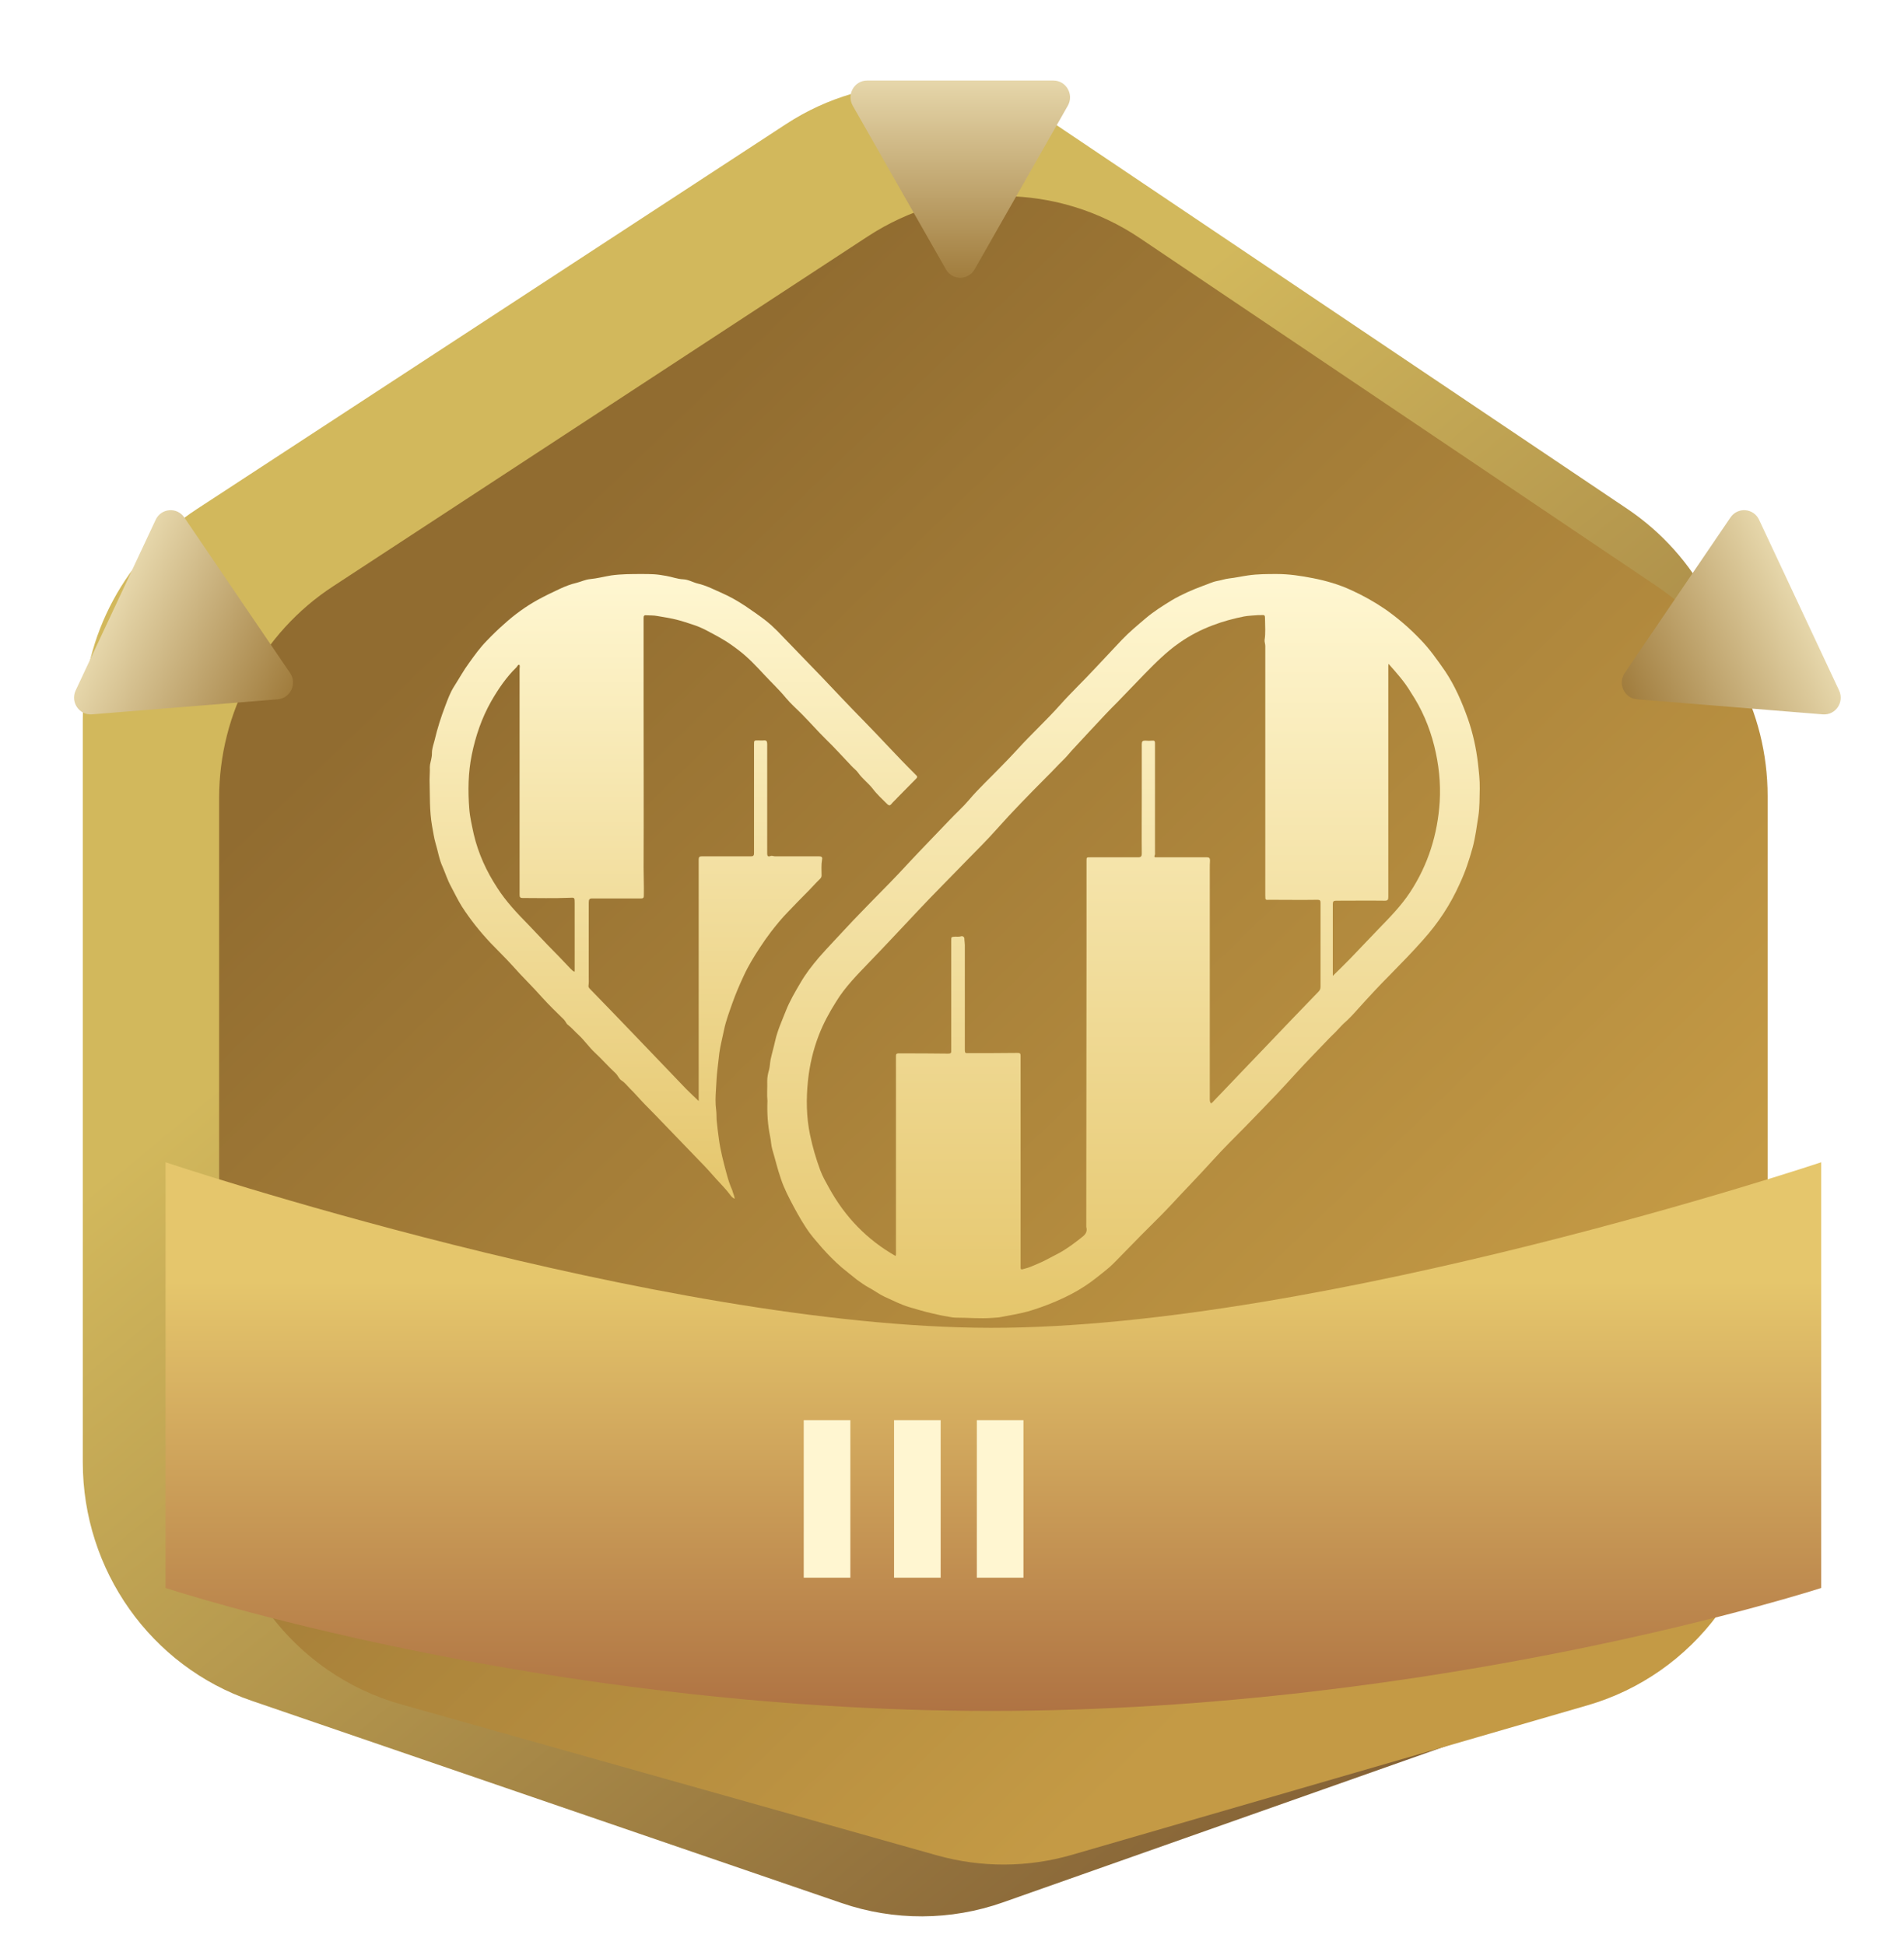 <svg width="46" height="47" viewBox="0 0 46 47" fill="none" xmlns="http://www.w3.org/2000/svg">
<path d="M18.989 2.999L4.75 12.304C3.036 13.424 2 15.35 2 17.417V35.329C2 37.938 3.64 40.256 6.078 41.092L20.336 45.981C21.6 46.414 22.971 46.408 24.231 45.964L37.972 41.115C40.384 40.264 42 37.959 42 35.37V17.365C42 15.326 40.992 13.423 39.316 12.296L25.556 3.043C23.57 1.707 20.992 1.69 18.989 2.999Z" fill="url(#paint0_linear_637_3002)"/>
<g filter="url(#filter0_i_637_3002)">
<path d="M18.967 4.711L6.041 13.17C4.329 14.291 3.294 16.215 3.294 18.281V34.318C3.294 37.05 5.091 39.447 7.688 40.179L20.638 43.828C21.704 44.128 22.831 44.124 23.894 43.816L36.355 40.202C38.93 39.456 40.705 37.069 40.705 34.354V18.23C40.705 16.192 39.699 14.29 38.025 13.162L25.541 4.755C23.553 3.416 20.972 3.399 18.967 4.711Z" fill="url(#paint1_linear_637_3002)"/>
</g>
<g filter="url(#filter1_d_637_3002)">
<path d="M17.541 24.6C17.525 24.449 17.541 24.286 17.536 24.118C17.536 24.034 17.552 23.939 17.58 23.849C17.602 23.765 17.602 23.675 17.618 23.597C17.651 23.445 17.695 23.3 17.728 23.148C17.783 22.902 17.887 22.672 17.981 22.436C18.074 22.195 18.206 21.971 18.338 21.747C18.464 21.528 18.618 21.332 18.783 21.136C19.014 20.872 19.261 20.62 19.497 20.362C19.662 20.183 19.832 20.015 19.997 19.841C20.316 19.516 20.64 19.191 20.948 18.854C21.277 18.501 21.613 18.159 21.948 17.806C22.096 17.649 22.261 17.503 22.404 17.335C22.64 17.055 22.909 16.808 23.162 16.545C23.305 16.399 23.448 16.253 23.585 16.102C23.915 15.737 24.277 15.407 24.607 15.037C24.882 14.728 25.184 14.443 25.464 14.14C25.678 13.91 25.893 13.686 26.102 13.461C26.283 13.271 26.481 13.108 26.678 12.94C26.876 12.772 27.091 12.637 27.31 12.503C27.547 12.363 27.805 12.251 28.063 12.155C28.178 12.116 28.288 12.06 28.404 12.038C28.503 12.021 28.596 11.987 28.695 11.976C28.849 11.959 28.997 11.925 29.151 11.903C29.382 11.869 29.618 11.869 29.849 11.869C30.145 11.869 30.437 11.914 30.722 11.97C31.041 12.032 31.349 12.122 31.64 12.256C31.926 12.385 32.206 12.542 32.47 12.722C32.772 12.934 33.052 13.175 33.31 13.445C33.541 13.68 33.728 13.949 33.915 14.218C34.151 14.571 34.321 14.964 34.464 15.367C34.585 15.715 34.662 16.068 34.706 16.433C34.728 16.64 34.755 16.847 34.75 17.06C34.744 17.279 34.75 17.498 34.717 17.716C34.678 17.968 34.645 18.226 34.58 18.473C34.497 18.776 34.398 19.073 34.266 19.353C34.041 19.858 33.744 20.306 33.376 20.715C33.123 21.001 32.854 21.276 32.59 21.545C32.321 21.814 32.063 22.094 31.81 22.375C31.7 22.498 31.59 22.621 31.464 22.728C31.393 22.795 31.327 22.874 31.261 22.941C31.211 22.991 31.162 23.036 31.113 23.087C30.838 23.378 30.558 23.658 30.288 23.956C30.14 24.118 29.992 24.281 29.843 24.438C29.59 24.701 29.338 24.965 29.08 25.228C28.821 25.491 28.558 25.749 28.31 26.024C27.97 26.4 27.613 26.764 27.266 27.14C27.047 27.375 26.81 27.599 26.585 27.829C26.36 28.059 26.134 28.289 25.909 28.519C25.783 28.648 25.634 28.754 25.497 28.866C25.305 29.018 25.102 29.152 24.887 29.264C24.552 29.438 24.201 29.578 23.838 29.685C23.618 29.746 23.387 29.78 23.162 29.825C23.102 29.836 23.036 29.836 22.975 29.842C22.678 29.864 22.382 29.836 22.085 29.836C21.997 29.836 21.909 29.808 21.821 29.797C21.717 29.78 21.613 29.752 21.508 29.73C21.327 29.69 21.151 29.634 20.975 29.584C20.767 29.522 20.569 29.421 20.371 29.331C20.239 29.27 20.124 29.18 19.997 29.113C19.893 29.057 19.799 28.989 19.706 28.922C19.58 28.821 19.453 28.721 19.332 28.62C19.162 28.474 19.003 28.311 18.854 28.143C18.761 28.031 18.662 27.924 18.574 27.807C18.42 27.599 18.294 27.375 18.173 27.151C18.058 26.932 17.942 26.714 17.865 26.478C17.783 26.243 17.728 26.002 17.657 25.766C17.629 25.671 17.629 25.564 17.607 25.463C17.547 25.178 17.53 24.897 17.541 24.6ZM20.635 28.345C20.651 28.317 20.646 28.294 20.646 28.272C20.646 28.014 20.646 27.756 20.646 27.504C20.646 26.175 20.646 24.852 20.646 23.524C20.646 23.479 20.651 23.451 20.706 23.451C21.107 23.451 21.508 23.451 21.909 23.457C21.964 23.457 21.986 23.445 21.981 23.384C21.981 22.862 21.981 22.335 21.981 21.814C21.981 21.45 21.981 21.091 21.981 20.727C21.981 20.637 21.981 20.637 22.074 20.631C22.124 20.631 22.178 20.637 22.228 20.62C22.256 20.614 22.294 20.631 22.299 20.676C22.299 20.732 22.31 20.783 22.31 20.833C22.31 21.68 22.31 22.526 22.31 23.378C22.31 23.434 22.327 23.451 22.382 23.445C22.783 23.445 23.184 23.445 23.585 23.44C23.64 23.44 23.657 23.451 23.657 23.507C23.657 25.026 23.657 26.545 23.657 28.059C23.657 28.244 23.657 28.435 23.657 28.62C23.657 28.664 23.668 28.681 23.717 28.664C23.783 28.642 23.849 28.631 23.909 28.603C24.025 28.552 24.145 28.508 24.261 28.446C24.393 28.373 24.53 28.311 24.662 28.233C24.821 28.137 24.964 28.031 25.113 27.913C25.201 27.846 25.283 27.779 25.244 27.644C25.244 27.639 25.244 27.633 25.244 27.622C25.244 25.385 25.25 23.143 25.25 20.906C25.25 20.205 25.25 19.505 25.25 18.804C25.25 18.714 25.25 18.714 25.338 18.714C25.723 18.714 26.113 18.714 26.497 18.714C26.563 18.714 26.585 18.692 26.585 18.624C26.58 18.165 26.585 17.699 26.585 17.24C26.585 16.819 26.585 16.399 26.585 15.978C26.585 15.911 26.607 15.894 26.668 15.894C26.728 15.9 26.788 15.9 26.843 15.894C26.893 15.889 26.904 15.911 26.904 15.956C26.904 16.831 26.904 17.705 26.904 18.585C26.904 18.613 26.909 18.641 26.898 18.664C26.876 18.714 26.904 18.714 26.937 18.714C27.036 18.714 27.14 18.714 27.239 18.714C27.547 18.714 27.854 18.714 28.157 18.714C28.211 18.714 28.233 18.731 28.233 18.787C28.228 18.86 28.228 18.938 28.228 19.011C28.228 20.861 28.228 22.705 28.228 24.555C28.228 24.578 28.228 24.595 28.233 24.617C28.25 24.662 28.261 24.668 28.294 24.634C28.36 24.561 28.426 24.494 28.492 24.426C28.843 24.056 29.2 23.686 29.552 23.317C29.986 22.862 30.42 22.408 30.86 21.954C30.893 21.921 30.904 21.881 30.904 21.837C30.904 21.164 30.904 20.485 30.904 19.813C30.904 19.757 30.887 19.74 30.832 19.74C30.448 19.746 30.063 19.74 29.678 19.74C29.574 19.74 29.569 19.762 29.569 19.633C29.569 17.627 29.569 15.614 29.569 13.607C29.569 13.557 29.547 13.512 29.552 13.461C29.579 13.299 29.563 13.131 29.563 12.968C29.563 12.856 29.558 12.856 29.453 12.862C29.437 12.862 29.415 12.862 29.398 12.862C29.283 12.873 29.168 12.873 29.052 12.895C28.799 12.946 28.547 13.013 28.299 13.108C28.014 13.215 27.744 13.355 27.497 13.529C27.189 13.742 26.92 14.011 26.657 14.28C26.431 14.51 26.217 14.74 25.992 14.969C25.898 15.065 25.805 15.154 25.717 15.25C25.442 15.541 25.168 15.838 24.893 16.135C24.827 16.208 24.761 16.292 24.689 16.36C24.541 16.505 24.404 16.657 24.255 16.802C23.854 17.206 23.453 17.615 23.074 18.041C22.849 18.294 22.613 18.529 22.376 18.77C21.981 19.179 21.574 19.583 21.184 19.998C20.788 20.418 20.398 20.839 19.997 21.253C19.712 21.551 19.42 21.842 19.201 22.201C19.041 22.453 18.898 22.717 18.788 22.997C18.646 23.361 18.558 23.737 18.519 24.124C18.475 24.555 18.481 24.987 18.569 25.413C18.629 25.704 18.712 25.99 18.816 26.271C18.871 26.422 18.953 26.562 19.03 26.702C19.42 27.409 19.948 27.953 20.635 28.345ZM32.547 14.039C32.541 14.072 32.541 14.089 32.541 14.106C32.541 15.003 32.541 15.894 32.541 16.791C32.541 17.75 32.541 18.709 32.541 19.673C32.541 19.734 32.53 19.762 32.459 19.762C32.063 19.757 31.673 19.762 31.277 19.762C31.217 19.762 31.2 19.785 31.2 19.841C31.2 20.39 31.2 20.945 31.2 21.495C31.2 21.523 31.2 21.551 31.2 21.579C31.343 21.439 31.481 21.304 31.618 21.164C31.843 20.928 32.069 20.693 32.294 20.457C32.569 20.172 32.849 19.891 33.069 19.555C33.503 18.893 33.733 18.159 33.783 17.369C33.81 16.915 33.761 16.466 33.651 16.023C33.535 15.558 33.349 15.126 33.085 14.728C32.937 14.476 32.75 14.269 32.547 14.039Z" fill="url(#paint2_linear_637_3002)"/>
</g>
<g filter="url(#filter2_d_637_3002)">
<path d="M16.751 26.963C16.691 26.941 16.658 26.896 16.631 26.857C16.532 26.724 16.412 26.607 16.302 26.484C16.171 26.334 16.034 26.183 15.891 26.039C15.617 25.755 15.344 25.471 15.07 25.187C14.911 25.02 14.752 24.858 14.593 24.697C14.462 24.563 14.341 24.419 14.21 24.291C14.149 24.229 14.095 24.157 14.018 24.107C13.952 24.068 13.93 23.984 13.87 23.929C13.695 23.767 13.541 23.589 13.366 23.427C13.229 23.299 13.12 23.138 12.983 23.01C12.895 22.932 12.818 22.837 12.725 22.765C12.681 22.737 12.665 22.676 12.627 22.637C12.446 22.459 12.265 22.286 12.095 22.097C11.865 21.835 11.613 21.596 11.383 21.334C11.213 21.145 11.027 20.967 10.852 20.783C10.595 20.51 10.359 20.215 10.156 19.898C10.058 19.742 9.981 19.575 9.893 19.413C9.811 19.263 9.762 19.102 9.696 18.951C9.608 18.762 9.581 18.561 9.521 18.367C9.482 18.233 9.466 18.094 9.439 17.96C9.373 17.587 9.389 17.214 9.378 16.836C9.378 16.735 9.389 16.635 9.384 16.535C9.384 16.457 9.417 16.373 9.428 16.29C9.439 16.24 9.433 16.184 9.439 16.134C9.45 16.051 9.477 15.973 9.499 15.889C9.565 15.605 9.652 15.332 9.756 15.06C9.817 14.898 9.877 14.731 9.97 14.586C10.091 14.397 10.2 14.197 10.332 14.018C10.463 13.835 10.595 13.651 10.753 13.489C10.89 13.345 11.033 13.206 11.186 13.072C11.432 12.849 11.701 12.654 11.991 12.493C12.166 12.398 12.347 12.309 12.528 12.226C12.659 12.165 12.791 12.114 12.933 12.081C13.043 12.053 13.142 12.003 13.257 11.992C13.432 11.975 13.596 11.931 13.766 11.903C14.012 11.869 14.259 11.869 14.505 11.869C14.604 11.869 14.703 11.869 14.796 11.875C14.894 11.88 14.993 11.897 15.092 11.914C15.229 11.936 15.366 11.992 15.508 11.997C15.634 12.003 15.738 12.07 15.853 12.098C16.072 12.148 16.269 12.254 16.472 12.343C16.718 12.454 16.943 12.593 17.162 12.749C17.321 12.86 17.485 12.972 17.633 13.105C17.737 13.2 17.836 13.3 17.929 13.4C18.236 13.718 18.543 14.035 18.849 14.352C19.183 14.703 19.517 15.06 19.857 15.405C20.273 15.828 20.673 16.273 21.095 16.691C21.111 16.707 21.128 16.724 21.144 16.741C21.166 16.763 21.161 16.785 21.139 16.808C20.986 16.964 20.838 17.114 20.684 17.27C20.635 17.326 20.575 17.376 20.531 17.431C20.493 17.476 20.465 17.454 20.438 17.431C20.317 17.309 20.186 17.192 20.082 17.053C19.972 16.913 19.83 16.813 19.731 16.669C19.687 16.607 19.622 16.563 19.572 16.507C19.364 16.29 19.162 16.062 18.948 15.856C18.756 15.666 18.575 15.46 18.384 15.266C18.252 15.132 18.11 15.009 17.989 14.865C17.825 14.664 17.639 14.492 17.463 14.302C17.272 14.096 17.08 13.89 16.855 13.718C16.724 13.618 16.587 13.517 16.439 13.434C16.319 13.361 16.193 13.3 16.072 13.233C15.957 13.172 15.837 13.122 15.711 13.083C15.607 13.05 15.497 13.011 15.387 12.983C15.218 12.938 15.048 12.911 14.878 12.883C14.79 12.866 14.703 12.871 14.615 12.866C14.56 12.86 14.549 12.883 14.549 12.933C14.549 13.105 14.549 13.278 14.549 13.445C14.549 13.985 14.549 14.525 14.549 15.065C14.549 16.362 14.555 17.665 14.549 18.962C14.549 19.185 14.56 19.408 14.555 19.636C14.555 19.681 14.549 19.708 14.489 19.708C14.095 19.708 13.7 19.708 13.306 19.708C13.24 19.708 13.224 19.731 13.224 19.814C13.224 20.41 13.224 21 13.224 21.596C13.224 21.668 13.229 21.741 13.218 21.813C13.213 21.841 13.224 21.858 13.24 21.88C13.613 22.264 13.985 22.648 14.358 23.038C14.763 23.461 15.168 23.884 15.574 24.307C15.672 24.407 15.776 24.502 15.88 24.602C15.88 24.435 15.88 24.263 15.88 24.09C15.88 22.314 15.88 20.544 15.88 18.767C15.88 18.706 15.902 18.69 15.957 18.69C16.352 18.69 16.746 18.69 17.14 18.69C17.206 18.69 17.217 18.667 17.217 18.606C17.217 17.732 17.217 16.863 17.217 15.989C17.217 15.889 17.217 15.889 17.316 15.889C17.359 15.889 17.409 15.895 17.453 15.889C17.513 15.884 17.535 15.906 17.535 15.973C17.535 16.29 17.535 16.607 17.535 16.925C17.535 17.493 17.535 18.055 17.535 18.623C17.535 18.684 17.556 18.706 17.611 18.684C17.65 18.667 17.688 18.69 17.721 18.69C18.077 18.69 18.427 18.69 18.784 18.69C18.844 18.69 18.877 18.706 18.86 18.773C18.838 18.901 18.849 19.029 18.849 19.152C18.849 19.185 18.838 19.207 18.816 19.23C18.69 19.352 18.581 19.48 18.455 19.603C18.318 19.742 18.181 19.881 18.044 20.026C17.891 20.182 17.754 20.349 17.622 20.521C17.529 20.644 17.442 20.766 17.359 20.894C17.217 21.111 17.08 21.334 16.97 21.573C16.866 21.796 16.768 22.024 16.686 22.258C16.614 22.464 16.538 22.665 16.494 22.876C16.456 23.066 16.406 23.249 16.379 23.439C16.362 23.567 16.352 23.695 16.335 23.823C16.313 23.995 16.308 24.162 16.297 24.335C16.286 24.497 16.28 24.658 16.302 24.819C16.313 24.897 16.308 24.981 16.313 25.059C16.33 25.215 16.346 25.371 16.368 25.521C16.406 25.799 16.477 26.072 16.549 26.339C16.587 26.484 16.631 26.623 16.691 26.757C16.707 26.824 16.74 26.885 16.751 26.963ZM12.879 21.479C12.879 21.468 12.884 21.462 12.884 21.457C12.884 20.911 12.884 20.365 12.884 19.82C12.884 19.681 12.884 19.686 12.753 19.692C12.375 19.708 12.002 19.697 11.624 19.697C11.575 19.697 11.553 19.681 11.553 19.625C11.553 17.804 11.553 15.978 11.553 14.158C11.553 14.124 11.569 14.074 11.542 14.063C11.515 14.052 11.498 14.102 11.476 14.124C11.23 14.364 11.038 14.648 10.868 14.943C10.638 15.349 10.49 15.783 10.397 16.24C10.31 16.669 10.304 17.103 10.337 17.537C10.353 17.749 10.403 17.955 10.447 18.161C10.556 18.623 10.753 19.052 11.011 19.447C11.224 19.781 11.493 20.065 11.772 20.349C11.925 20.51 12.079 20.672 12.232 20.833C12.418 21.022 12.605 21.212 12.786 21.407C12.813 21.434 12.84 21.462 12.879 21.479Z" fill="url(#paint3_linear_637_3002)"/>
</g>
<g filter="url(#filter3_d_637_3002)">
<path d="M2 37.367C2 37.367 11.003 40.338 21.931 40.338C32.859 40.338 42 37.367 42 37.367V27.082C42 27.082 29.991 31.092 21.931 31.082C13.924 31.071 2 27.082 2 27.082V37.367Z" fill="url(#paint4_linear_637_3002)"/>
</g>
<path d="M19.418 34.312H20.544V38.119H19.418V34.312Z" fill="#FFF6D1"/>
<path d="M21.6 34.312H22.726V38.119H21.6V34.312Z" fill="#FFF6D1"/>
<path d="M23.6 34.312H24.726V38.119H23.6V34.312Z" fill="#FFF6D1"/>
<g filter="url(#filter4_d_637_3002)">
<path d="M22.546 5.508C22.392 5.779 22.007 5.779 21.853 5.508L19.602 1.554C19.448 1.284 19.64 0.946 19.948 0.946L24.451 0.946C24.759 0.946 24.952 1.284 24.798 1.554L22.546 5.508Z" fill="url(#paint5_linear_637_3002)"/>
</g>
<g filter="url(#filter5_d_637_3002)">
<path d="M6.008 15.261C6.183 15.518 6.017 15.871 5.71 15.896L1.221 16.26C0.915 16.285 0.696 15.964 0.828 15.682L2.761 11.558C2.893 11.276 3.277 11.245 3.452 11.502L6.008 15.261Z" fill="url(#paint6_linear_637_3002)"/>
</g>
<g filter="url(#filter6_d_637_3002)">
<path d="M38.252 15.261C38.078 15.518 38.243 15.871 38.55 15.896L43.039 16.26C43.346 16.285 43.564 15.964 43.432 15.682L41.499 11.558C41.367 11.276 40.983 11.245 40.808 11.502L38.252 15.261Z" fill="url(#paint7_linear_637_3002)"/>
</g>
<defs>
<filter id="filter0_i_637_3002" x="3.294" y="3.739" width="39.411" height="41.312" filterUnits="userSpaceOnUse" color-interpolation-filters="sRGB">
<feFlood flood-opacity="0" result="BackgroundImageFix"/>
<feBlend mode="normal" in="SourceGraphic" in2="BackgroundImageFix" result="shape"/>
<feColorMatrix in="SourceAlpha" type="matrix" values="0 0 0 0 0 0 0 0 0 0 0 0 0 0 0 0 0 0 127 0" result="hardAlpha"/>
<feOffset dx="2" dy="1"/>
<feGaussianBlur stdDeviation="1"/>
<feComposite in2="hardAlpha" operator="arithmetic" k2="-1" k3="1"/>
<feColorMatrix type="matrix" values="0 0 0 0 0 0 0 0 0 0 0 0 0 0 0 0 0 0 0.25 0"/>
<feBlend mode="normal" in2="shape" result="effect1_innerShadow_637_3002"/>
</filter>
<filter id="filter1_d_637_3002" x="16.934" y="11.869" width="20.417" height="21.581" filterUnits="userSpaceOnUse" color-interpolation-filters="sRGB">
<feFlood flood-opacity="0" result="BackgroundImageFix"/>
<feColorMatrix in="SourceAlpha" type="matrix" values="0 0 0 0 0 0 0 0 0 0 0 0 0 0 0 0 0 0 127 0" result="hardAlpha"/>
<feOffset dx="1" dy="2"/>
<feGaussianBlur stdDeviation="0.8"/>
<feComposite in2="hardAlpha" operator="out"/>
<feColorMatrix type="matrix" values="0 0 0 0 0 0 0 0 0 0 0 0 0 0 0 0 0 0 0.25 0"/>
<feBlend mode="normal" in2="BackgroundImageFix" result="effect1_dropShadow_637_3002"/>
<feBlend mode="normal" in="SourceGraphic" in2="effect1_dropShadow_637_3002" result="shape"/>
</filter>
<filter id="filter2_d_637_3002" x="8.778" y="11.869" width="14.98" height="18.694" filterUnits="userSpaceOnUse" color-interpolation-filters="sRGB">
<feFlood flood-opacity="0" result="BackgroundImageFix"/>
<feColorMatrix in="SourceAlpha" type="matrix" values="0 0 0 0 0 0 0 0 0 0 0 0 0 0 0 0 0 0 127 0" result="hardAlpha"/>
<feOffset dx="1" dy="2"/>
<feGaussianBlur stdDeviation="0.8"/>
<feComposite in2="hardAlpha" operator="out"/>
<feColorMatrix type="matrix" values="0 0 0 0 0 0 0 0 0 0 0 0 0 0 0 0 0 0 0.25 0"/>
<feBlend mode="normal" in2="BackgroundImageFix" result="effect1_dropShadow_637_3002"/>
<feBlend mode="normal" in="SourceGraphic" in2="effect1_dropShadow_637_3002" result="shape"/>
</filter>
<filter id="filter3_d_637_3002" x="2" y="26.782" width="43.3" height="15.856" filterUnits="userSpaceOnUse" color-interpolation-filters="sRGB">
<feFlood flood-opacity="0" result="BackgroundImageFix"/>
<feColorMatrix in="SourceAlpha" type="matrix" values="0 0 0 0 0 0 0 0 0 0 0 0 0 0 0 0 0 0 127 0" result="hardAlpha"/>
<feOffset dx="2" dy="1"/>
<feGaussianBlur stdDeviation="0.65"/>
<feComposite in2="hardAlpha" operator="out"/>
<feColorMatrix type="matrix" values="0 0 0 0 0 0 0 0 0 0 0 0 0 0 0 0 0 0 0.25 0"/>
<feBlend mode="normal" in2="BackgroundImageFix" result="effect1_dropShadow_637_3002"/>
<feBlend mode="normal" in="SourceGraphic" in2="effect1_dropShadow_637_3002" result="shape"/>
</filter>
<filter id="filter4_d_637_3002" x="19.247" y="0.646" width="7.905" height="7.365" filterUnits="userSpaceOnUse" color-interpolation-filters="sRGB">
<feFlood flood-opacity="0" result="BackgroundImageFix"/>
<feColorMatrix in="SourceAlpha" type="matrix" values="0 0 0 0 0 0 0 0 0 0 0 0 0 0 0 0 0 0 127 0" result="hardAlpha"/>
<feOffset dx="1" dy="1"/>
<feGaussianBlur stdDeviation="0.65"/>
<feComposite in2="hardAlpha" operator="out"/>
<feColorMatrix type="matrix" values="0 0 0 0 0 0 0 0 0 0 0 0 0 0 0 0 0 0 0.25 0"/>
<feBlend mode="normal" in2="BackgroundImageFix" result="effect1_dropShadow_637_3002"/>
<feBlend mode="normal" in="SourceGraphic" in2="effect1_dropShadow_637_3002" result="shape"/>
</filter>
<filter id="filter5_d_637_3002" x="0.489" y="11.026" width="7.89" height="7.535" filterUnits="userSpaceOnUse" color-interpolation-filters="sRGB">
<feFlood flood-opacity="0" result="BackgroundImageFix"/>
<feColorMatrix in="SourceAlpha" type="matrix" values="0 0 0 0 0 0 0 0 0 0 0 0 0 0 0 0 0 0 127 0" result="hardAlpha"/>
<feOffset dx="1" dy="1"/>
<feGaussianBlur stdDeviation="0.65"/>
<feComposite in2="hardAlpha" operator="out"/>
<feColorMatrix type="matrix" values="0 0 0 0 0 0 0 0 0 0 0 0 0 0 0 0 0 0 0.25 0"/>
<feBlend mode="normal" in2="BackgroundImageFix" result="effect1_dropShadow_637_3002"/>
<feBlend mode="normal" in="SourceGraphic" in2="effect1_dropShadow_637_3002" result="shape"/>
</filter>
<filter id="filter6_d_637_3002" x="37.881" y="11.026" width="7.89" height="7.535" filterUnits="userSpaceOnUse" color-interpolation-filters="sRGB">
<feFlood flood-opacity="0" result="BackgroundImageFix"/>
<feColorMatrix in="SourceAlpha" type="matrix" values="0 0 0 0 0 0 0 0 0 0 0 0 0 0 0 0 0 0 127 0" result="hardAlpha"/>
<feOffset dx="1" dy="1"/>
<feGaussianBlur stdDeviation="0.65"/>
<feComposite in2="hardAlpha" operator="out"/>
<feColorMatrix type="matrix" values="0 0 0 0 0 0 0 0 0 0 0 0 0 0 0 0 0 0 0.25 0"/>
<feBlend mode="normal" in2="BackgroundImageFix" result="effect1_dropShadow_637_3002"/>
<feBlend mode="normal" in="SourceGraphic" in2="effect1_dropShadow_637_3002" result="shape"/>
</filter>
<linearGradient id="paint0_linear_637_3002" x1="12.086" y1="9.113" x2="38.973" y2="41.605" gradientUnits="userSpaceOnUse">
<stop offset="0.208" stop-color="#D2B85C"/>
<stop offset="0.961" stop-color="#836035"/>
</linearGradient>
<linearGradient id="paint1_linear_637_3002" x1="12.728" y1="10.296" x2="39.169" y2="37.529" gradientUnits="userSpaceOnUse">
<stop stop-color="#916C30"/>
<stop offset="0.828" stop-color="#C49A45"/>
</linearGradient>
<linearGradient id="paint2_linear_637_3002" x1="26.142" y1="11.869" x2="26.142" y2="29.85" gradientUnits="userSpaceOnUse">
<stop stop-color="#FFF7D2"/>
<stop offset="1" stop-color="#E5C66C"/>
</linearGradient>
<linearGradient id="paint3_linear_637_3002" x1="15.268" y1="11.869" x2="15.268" y2="26.963" gradientUnits="userSpaceOnUse">
<stop stop-color="#FFF7D2"/>
<stop offset="1" stop-color="#E5C66C"/>
</linearGradient>
<linearGradient id="paint4_linear_637_3002" x1="27.1" y1="29.97" x2="27.1" y2="40.338" gradientUnits="userSpaceOnUse">
<stop stop-color="#E5C66C"/>
<stop offset="1" stop-color="#AF7343"/>
</linearGradient>
<linearGradient id="paint5_linear_637_3002" x1="22.2" y1="6.117" x2="22.2" y2="-0.778" gradientUnits="userSpaceOnUse">
<stop stop-color="#9B7534"/>
<stop offset="1" stop-color="#FFF7D2"/>
</linearGradient>
<linearGradient id="paint6_linear_637_3002" x1="6.401" y1="15.839" x2="0.228" y2="12.946" gradientUnits="userSpaceOnUse">
<stop stop-color="#9B7534"/>
<stop offset="1" stop-color="#FFF7D2"/>
</linearGradient>
<linearGradient id="paint7_linear_637_3002" x1="37.859" y1="15.839" x2="44.032" y2="12.946" gradientUnits="userSpaceOnUse">
<stop stop-color="#9B7534"/>
<stop offset="1" stop-color="#FFF7D2"/>
</linearGradient>
</defs>
</svg>
